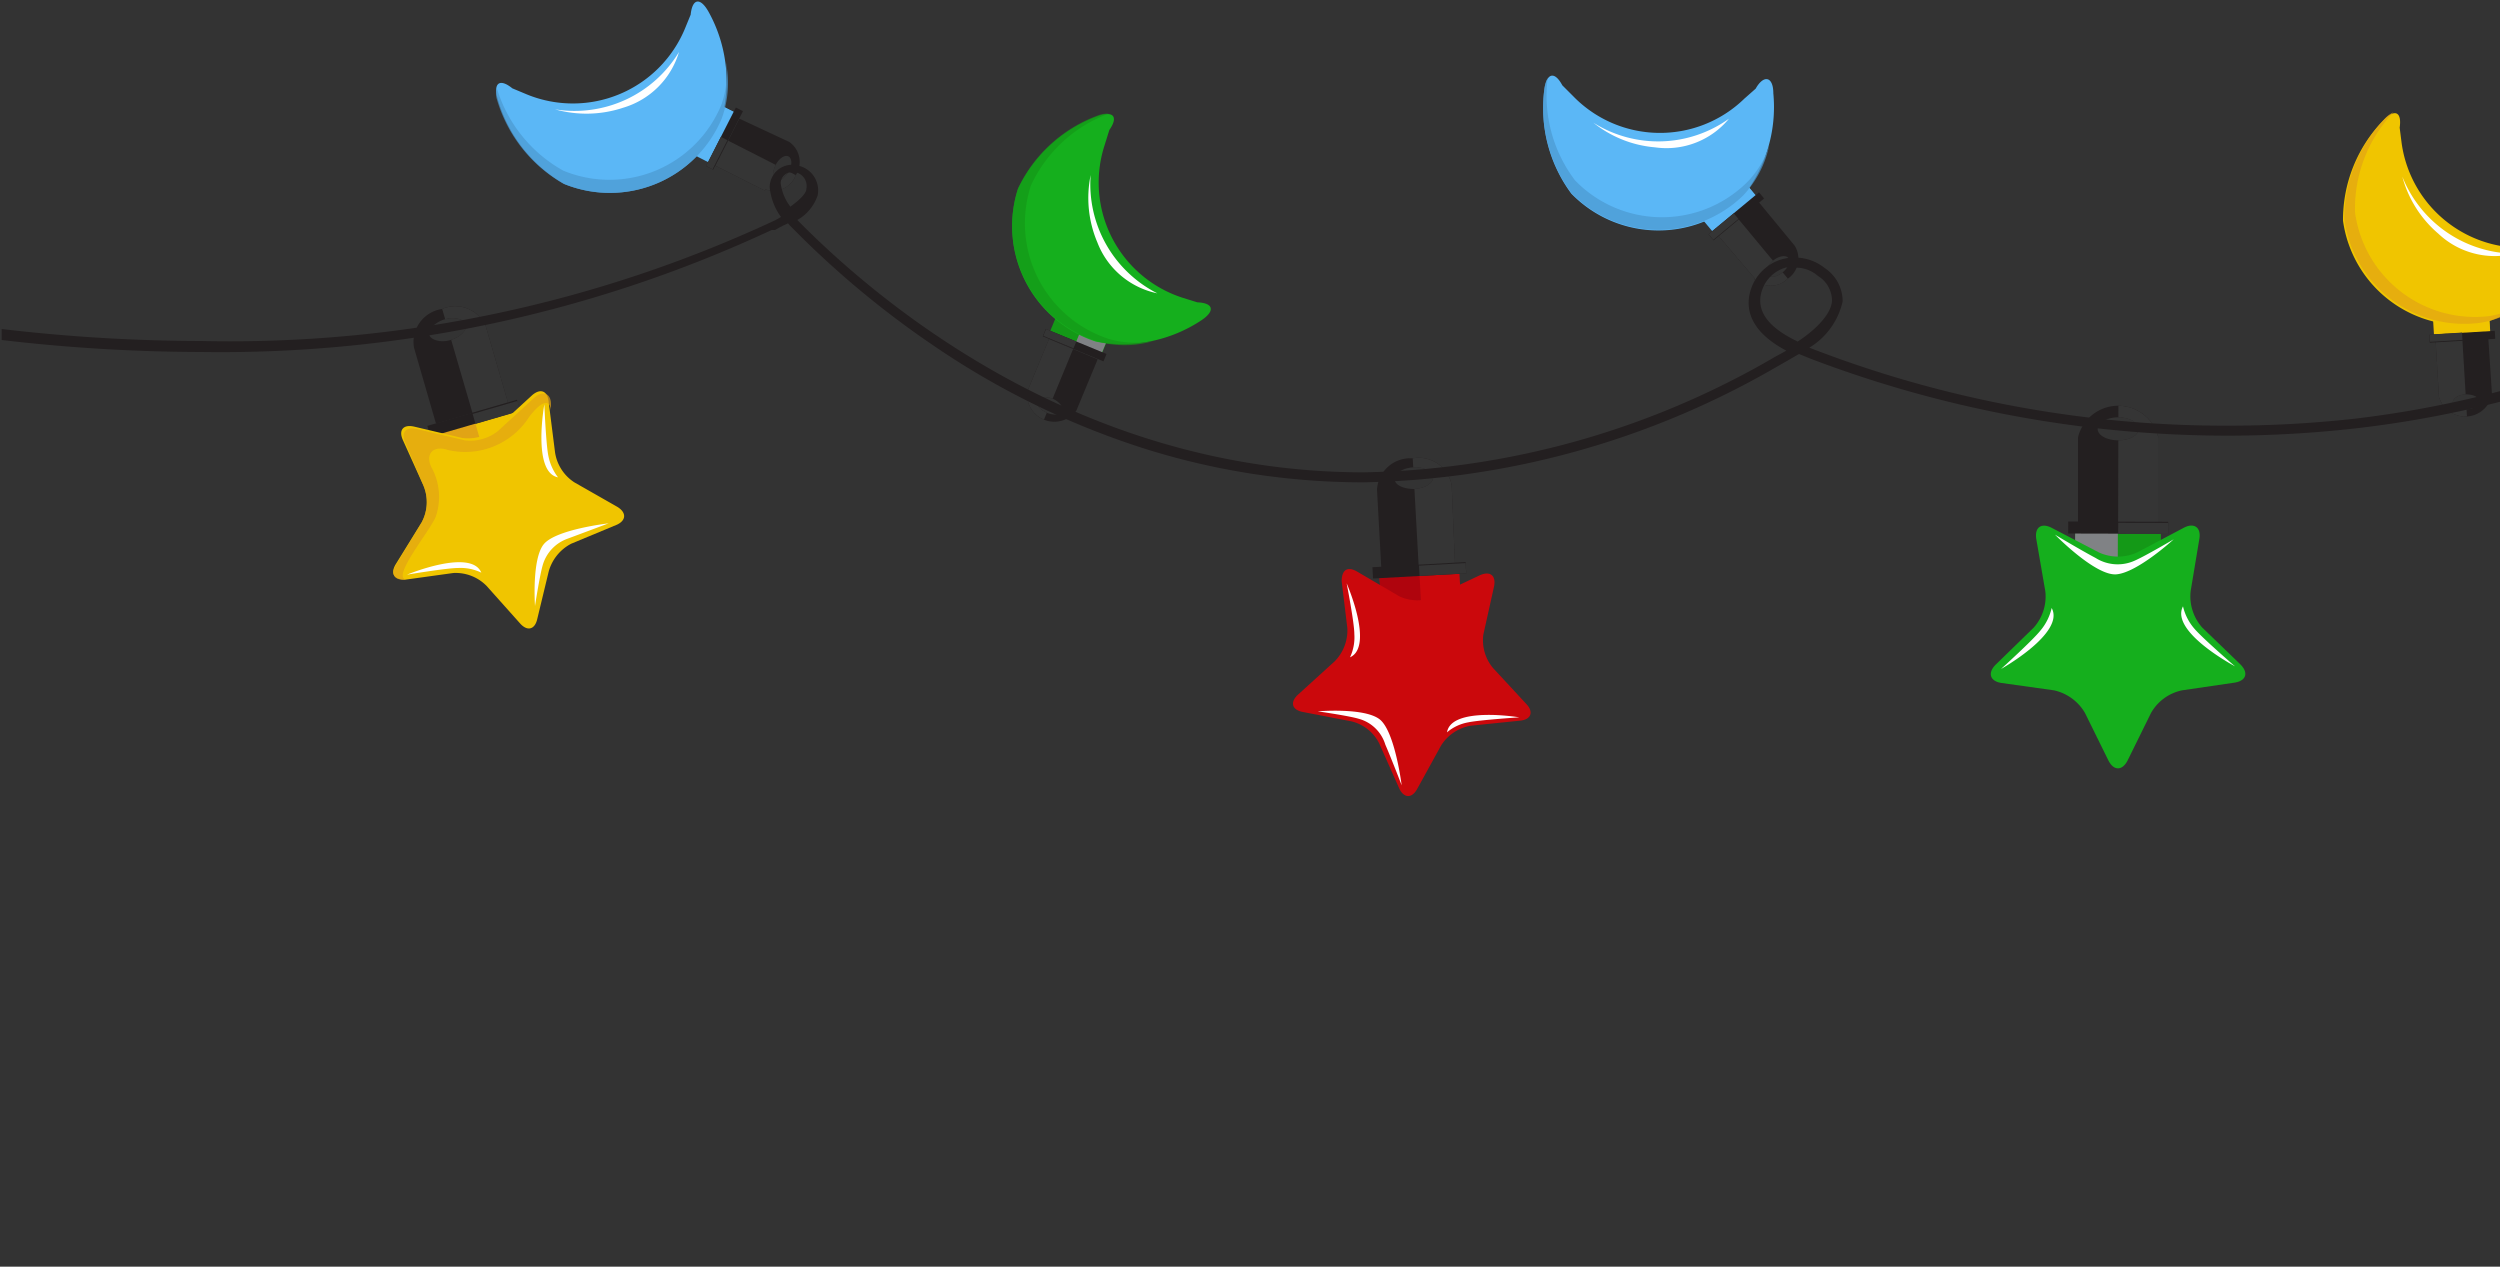 <svg width="75" height="38"  xmlns="http://www.w3.org/2000/svg" xmlns:xlink="http://www.w3.org/1999/xlink" viewBox="0 0 75 38"><rect x="0" y="0" width="75" height="38" fill="#333333" stroke="none"/><defs><style>.cls-1{fill:none;}.cls-2{isolation:isolate;}.cls-10,.cls-3{fill:#149917;}.cls-4{fill:#808285;}.cls-13,.cls-18,.cls-4{mix-blend-mode:multiply;}.cls-5{fill:#231f20;}.cls-6{clip-path:url(#clip-path);}.cls-7{clip-path:url(#clip-path-2);}.cls-8{fill:#353535;}.cls-9{fill:#15af1d;}.cls-10,.cls-16,.cls-21{opacity:0.7;}.cls-11,.cls-25{fill:#fff;}.cls-12,.cls-13{fill:#f0c500;}.cls-14{clip-path:url(#clip-path-3);}.cls-15{clip-path:url(#clip-path-4);}.cls-16,.cls-22{fill:#e1a415;}.cls-17,.cls-18{fill:#5bb7f6;}.cls-19{clip-path:url(#clip-path-5);}.cls-20{clip-path:url(#clip-path-6);}.cls-21{fill:#4c99d1;}.cls-23{clip-path:url(#clip-path-7);}.cls-24{clip-path:url(#clip-path-8);}.cls-25{mix-blend-mode:lighten;}.cls-26{fill:#cb080c;}.cls-27{fill:#af040d;}.cls-28{clip-path:url(#clip-path-9);}.cls-29{clip-path:url(#clip-path-10);}.cls-30{clip-path:url(#clip-path-11);}.cls-31{clip-path:url(#clip-path-12);}.cls-32{clip-path:url(#clip-path-13);}.cls-33{clip-path:url(#clip-path-14);}</style><clipPath id="clip-path" transform="translate(-0.35 -4.44)"><path class="cls-1" d="M31.93,16.4c.2.09.33.25.28.37s-.25.14-.46.05-.33-.25-.28-.36S31.72,16.32,31.93,16.4Zm-.76-.25a.82.82,0,0,0,1.47.61v0h0l.64-1.54-1.46-.61-.64,1.55h0Z"/></clipPath><clipPath id="clip-path-2" transform="translate(-0.35 -4.44)"><rect class="cls-1" x="30.94" y="14.55" width="2.5" height="2.75"/></clipPath><clipPath id="clip-path-3" transform="translate(-0.35 -4.44)"><path class="cls-1" d="M74.32,16.27c.22,0,.4.08.41.2s-.16.24-.39.25-.41-.08-.41-.2S74.09,16.28,74.32,16.27Zm-.79.11a.82.82,0,0,0,1.58-.1v0h0L75,14.6l-1.58.09.1,1.67h0Z"/></clipPath><clipPath id="clip-path-4" transform="translate(-0.35 -4.44)"><rect class="cls-1" x="73.19" y="14.55" width="2" height="2.5"/></clipPath><clipPath id="clip-path-5" transform="translate(-0.35 -4.44)"><path class="cls-1" d="M23.62,9.39c.1-.2.27-.31.38-.26s.13.27,0,.47-.27.31-.38.25S23.52,9.59,23.62,9.39Zm-.31.73a.71.71,0,0,0,.91-.42.73.73,0,0,0-.19-1h0L22.53,8l-.72,1.41,1.49.75h0Z"/></clipPath><clipPath id="clip-path-6" transform="translate(-0.35 -4.44)"><rect class="cls-1" x="21.69" y="7.8" width="2.75" height="2.5"/></clipPath><clipPath id="clip-path-7" transform="translate(-0.35 -4.44)"><path class="cls-1" d="M13.87,14.64c-.3.09-.59,0-.64-.15s.16-.38.46-.47.59,0,.64.15S14.18,14.55,13.87,14.64Zm1.06-.4a1,1,0,0,0-1.32-.53,1,1,0,0,0-.84,1.16v0h0l.66,2.28,2.16-.63-.66-2.27h0Z"/></clipPath><clipPath id="clip-path-8" transform="translate(-0.35 -4.44)"><rect class="cls-1" x="12.44" y="13.3" width="3.25" height="4"/></clipPath><clipPath id="clip-path-9" transform="translate(-0.35 -4.44)"><path class="cls-1" d="M42.78,19.11c-.31,0-.58-.11-.59-.29s.24-.34.56-.36.58.12.59.3S43.1,19.09,42.78,19.11ZM43.9,19a1,1,0,0,0-1.17-.81,1,1,0,0,0-1.07.94v0h0l.13,2.37L44,21.36,43.9,19h0Z"/></clipPath><clipPath id="clip-path-10" transform="translate(-0.35 -4.44)"><rect class="cls-1" x="41.44" y="18.05" width="2.75" height="3.5"/></clipPath><clipPath id="clip-path-11" transform="translate(-0.35 -4.44)"><path class="cls-1" d="M63.9,17.65c-.34,0-.62-.15-.62-.34s.28-.35.62-.35.61.16.61.35S64.24,17.65,63.9,17.65Zm1.2-.09a1.24,1.24,0,0,0-2.41,0v0h0v2.54h2.4V17.59h0Z"/></clipPath><clipPath id="clip-path-12" transform="translate(-0.35 -4.44)"><rect class="cls-1" x="62.44" y="16.55" width="2.75" height="3.75"/></clipPath><clipPath id="clip-path-13" transform="translate(-0.35 -4.44)"><path class="cls-1" d="M53.54,12.26c.17-.14.38-.18.46-.08s0,.29-.17.43-.38.18-.46.08S53.37,12.4,53.54,12.26Zm-.57.55a.72.72,0,0,0,1,0,.73.73,0,0,0,.22-1h0L53.11,10.5l-1.22,1L53,12.8h0Z"/></clipPath><clipPath id="clip-path-14" transform="translate(-0.35 -4.44)"><rect class="cls-1" x="51.69" y="10.3" width="2.75" height="3"/></clipPath></defs><title>2</title><g class="cls-2"><g id="Layer_1" data-name="Layer 1"><rect class="cls-3" x="32.39" y="13.65" width="0.66" height="1.69" transform="translate(6.49 34.76) rotate(-67.57)"/><rect class="cls-4" x="32.78" y="14.23" width="0.66" height="0.84" transform="translate(6.59 35.22) rotate(-67.58)"/><path class="cls-5" d="M31.93,16.4c.2.09.33.25.28.37s-.25.14-.46.05-.33-.25-.28-.36S31.72,16.32,31.93,16.4Zm-.76-.25a.82.82,0,0,0,1.47.61v0h0l.64-1.54-1.46-.61-.64,1.55h0Z" transform="translate(-0.35 -4.44)"/><g class="cls-6"><g class="cls-2"><g class="cls-7"><rect class="cls-8" x="30" y="15.09" width="2.92" height="1.35" transform="translate(4.54 34.39) rotate(-67.58)"/></g></g></g><rect class="cls-5" x="32.47" y="13.82" width="0.24" height="1.97" transform="translate(6.12 34.83) rotate(-67.57)"/><rect class="cls-8" x="32.03" y="14.12" width="0.22" height="0.98" transform="translate(6.03 34.3) rotate(-67.58)"/><path class="cls-9" d="M35.82,13.37a3.63,3.63,0,0,1-2.33-4.58l.14-.45c.28-.4.12-.59-.36-.41a4.29,4.29,0,0,0-2.38,2.18,3.64,3.64,0,0,0,2.34,4.58,4.29,4.29,0,0,0,3.16-.64c.42-.28.37-.52-.12-.54Z" transform="translate(-0.35 -4.44)"/><path class="cls-10" d="M33.62,14.61A3.65,3.65,0,0,1,31.28,10a4.16,4.16,0,0,1,2.33-2.15.83.83,0,0,0-.34.06,4.29,4.29,0,0,0-2.38,2.18,3.64,3.64,0,0,0,2.34,4.58,3,3,0,0,0,1.72,0A2.87,2.87,0,0,1,33.62,14.61Z" transform="translate(-0.35 -4.44)"/><path class="cls-11" d="M33.07,9.69a3.67,3.67,0,0,0,2,3.55,2.46,2.46,0,0,1-1.8-1.53A3.41,3.41,0,0,1,33.07,9.69Z" transform="translate(-0.35 -4.44)"/><rect class="cls-12" x="73.35" y="13.88" width="1.69" height="0.66" transform="translate(-1.06 -0.01) rotate(-3.41)"/><rect class="cls-13" x="74.19" y="13.85" width="0.84" height="0.66" transform="translate(-1.06 0.02) rotate(-3.41)"/><path class="cls-5" d="M74.32,16.27c.22,0,.4.08.41.2s-.16.24-.39.25-.41-.08-.41-.2S74.09,16.28,74.32,16.27Zm-.79.11a.82.82,0,0,0,1.58-.1v0h0L75,14.6l-1.58.09.1,1.67h0Z" transform="translate(-0.35 -4.44)"/><g class="cls-14"><g class="cls-2"><g class="cls-15"><rect class="cls-8" x="72.94" y="14.45" width="1.35" height="2.92" transform="translate(-1.16 -0.04) rotate(-3.41)"/></g></g></g><rect class="cls-5" x="73.23" y="14.43" width="1.97" height="0.24" transform="translate(-1.08 -0.02) rotate(-3.4)"/><rect class="cls-8" x="73.23" y="14.46" width="0.98" height="0.22" transform="translate(-1.08 -0.03) rotate(-3.42)"/><path class="cls-12" d="M76.5,11.84a3.64,3.64,0,0,1-4.1-3.1l-.06-.47c.07-.48-.15-.58-.5-.21a4.29,4.29,0,0,0-1.2,3,3.63,3.63,0,0,0,4.1,3.1,4.3,4.3,0,0,0,2.57-1.95c.26-.44.1-.63-.35-.43Z" transform="translate(-0.35 -4.44)"/><path class="cls-16" d="M75.05,13.92A3.63,3.63,0,0,1,71,10.81a4.22,4.22,0,0,1,1.15-3,.76.76,0,0,0-.27.21,4.29,4.29,0,0,0-1.2,3,3.63,3.63,0,0,0,4.1,3.1,3,3,0,0,0,1.54-.76A2.89,2.89,0,0,1,75.05,13.92Z" transform="translate(-0.35 -4.44)"/><path class="cls-11" d="M72.42,9.74a3.67,3.67,0,0,0,3.36,2.31,2.46,2.46,0,0,1-2.28-.6A3.41,3.41,0,0,1,72.42,9.74Z" transform="translate(-0.35 -4.44)"/><rect class="cls-17" x="20.93" y="8.12" width="1.69" height="0.66" transform="translate(4.02 19.58) rotate(-63.01)"/><rect class="cls-18" x="21.55" y="7.75" width="0.84" height="0.66" transform="translate(4.45 19.54) rotate(-63.01)"/><path class="cls-5" d="M23.62,9.39c.1-.2.27-.31.38-.26s.13.27,0,.47-.27.31-.38.25S23.52,9.59,23.62,9.39Zm-.31.73a.71.71,0,0,0,.91-.42.73.73,0,0,0-.19-1h0L22.53,8l-.72,1.41,1.49.75h0Z" transform="translate(-0.35 -4.44)"/><g class="cls-19"><g class="cls-2"><g class="cls-20"><rect class="cls-8" x="22.28" y="8.35" width="1.35" height="2.92" transform="translate(3.45 21.37) rotate(-63.01)"/></g></g></g><rect class="cls-5" x="21.1" y="8.49" width="1.97" height="0.24" transform="translate(4.04 19.93) rotate(-63.01)"/><rect class="cls-8" x="21.36" y="8.93" width="0.98" height="0.22" transform="translate(3.53 19.96) rotate(-63.01)"/><path class="cls-17" d="M20.91,5.27a3.64,3.64,0,0,1-4.76,2l-.43-.18c-.38-.31-.58-.16-.44.32a4.3,4.3,0,0,0,2,2.55A3.64,3.64,0,0,0,22,8a4.3,4.3,0,0,0-.39-3.2c-.25-.45-.49-.41-.54.08Z" transform="translate(-0.35 -4.44)"/><path class="cls-21" d="M22,7.56a3.63,3.63,0,0,1-4.75,2,4.23,4.23,0,0,1-2-2.49.67.67,0,0,0,0,.33,4.3,4.3,0,0,0,2,2.55A3.64,3.64,0,0,0,22,8a3.08,3.08,0,0,0,.12-1.72A2.72,2.72,0,0,1,22,7.56Z" transform="translate(-0.35 -4.44)"/><path class="cls-11" d="M17,7.72A3.66,3.66,0,0,0,20.72,6a2.48,2.48,0,0,1-1.67,1.67A3.49,3.49,0,0,1,17,7.72Z" transform="translate(-0.35 -4.44)"/><rect class="cls-12" x="13.5" y="16.99" width="2.4" height="0.94" transform="translate(-4.64 0.36) rotate(-16.24)"/><rect class="cls-22" x="13.52" y="17.15" width="1.2" height="0.94" transform="translate(-4.71 0.21) rotate(-16.24)"/><path class="cls-5" d="M13.87,14.64c-.3.09-.59,0-.64-.15s.16-.38.46-.47.59,0,.64.15S14.18,14.55,13.87,14.64Zm1.06-.4a1,1,0,0,0-1.32-.53,1,1,0,0,0-.84,1.16v0h0l.66,2.28,2.16-.63-.66-2.27h0Z" transform="translate(-0.35 -4.44)"/><g class="cls-23"><g class="cls-2"><g class="cls-24"><rect class="cls-8" x="14" y="12.85" width="1.92" height="4.14" transform="translate(-3.92 0.33) rotate(-16.24)"/></g></g></g><rect class="cls-5" x="13.16" y="16.82" width="2.8" height="0.34" transform="translate(-4.52 0.31) rotate(-16.25)"/><rect class="cls-8" x="14.54" y="16.66" width="1.4" height="0.31" transform="translate(-4.44 0.49) rotate(-16.24)"/><path class="cls-12" d="M12.51,21.83c-.33,0-.46-.17-.29-.46L13,20.11A1.28,1.28,0,0,0,13.05,19l-.61-1.35c-.14-.3,0-.49.34-.41l1.44.34a1.33,1.33,0,0,0,1-.28l1.09-1c.25-.22.47-.14.5.2L17,18a1.3,1.3,0,0,0,.58.91l1.28.73c.29.17.28.41,0,.54l-1.37.57a1.34,1.34,0,0,0-.68.84L16.47,23c-.07.33-.3.39-.52.14l-1-1.12a1.3,1.3,0,0,0-1-.39Z" transform="translate(-0.35 -4.44)"/><path class="cls-16" d="M12.51,21.83h.06c-.55,0,.71-1.49.86-1.91a1.84,1.84,0,0,0-.11-1.41c-.24-.42,0-.73.47-.57a2.28,2.28,0,0,0,2.44-1c.56-.72.64-.3.65-.19l0-.18c0-.34-.25-.42-.5-.2l-1.09,1a1.33,1.33,0,0,1-1,.28l-1.44-.34c-.32-.08-.48.11-.34.41L13.05,19A1.28,1.28,0,0,1,13,20.11l-.76,1.26C12.05,21.66,12.18,21.86,12.51,21.83Z" transform="translate(-0.35 -4.44)"/><path class="cls-22" d="M16.88,16.74Z" transform="translate(-0.35 -4.44)"/><path class="cls-25" d="M18.61,20.14l-1.23.46a1.19,1.19,0,0,0-.75.8c-.09.31-.23,1.22-.23,1.22s-.1-1.4.26-1.85S18.61,20.14,18.61,20.14Z" transform="translate(-0.35 -4.44)"/><path class="cls-25" d="M14.79,21.62a1.43,1.43,0,0,0-.7-.14c-.34,0-1.53.2-1.53.2S14.48,20.88,14.79,21.62Z" transform="translate(-0.35 -4.44)"/><path class="cls-25" d="M17.09,18.76a1.55,1.55,0,0,1-.29-.65c-.07-.34-.12-1.54-.12-1.54S16.31,18.61,17.09,18.76Z" transform="translate(-0.35 -4.44)"/><rect class="cls-26" x="41.75" y="21.57" width="2.4" height="0.94" transform="translate(-1.49 -2.06) rotate(-3.14)"/><rect class="cls-27" x="41.75" y="21.61" width="1.2" height="0.94" transform="translate(-1.49 -2.09) rotate(-3.14)"/><path class="cls-5" d="M42.78,19.11c-.31,0-.58-.11-.59-.29s.24-.34.56-.36.58.12.59.3S43.1,19.09,42.78,19.11ZM43.9,19a1,1,0,0,0-1.17-.81,1,1,0,0,0-1.07.94v0h0l.13,2.37L44,21.36,43.9,19h0Z" transform="translate(-0.35 -4.44)"/><g class="cls-28"><g class="cls-2"><g class="cls-29"><rect class="cls-8" x="42.81" y="17.56" width="1.92" height="4.14" transform="translate(-1.36 -2.01) rotate(-3.15)"/></g></g></g><rect class="cls-5" x="41.52" y="21.39" width="2.8" height="0.34" transform="translate(-1.46 -2.06) rotate(-3.15)"/><rect class="cls-8" x="42.92" y="21.38" width="1.4" height="0.31" transform="translate(-1.46 -2.02) rotate(-3.15)"/><path class="cls-26" d="M40.6,21.88c0-.33.16-.46.45-.3l1.28.75a1.28,1.28,0,0,0,1.08,0l1.33-.63c.31-.14.5,0,.43.34l-.32,1.44a1.3,1.3,0,0,0,.29,1l1,1.08c.23.24.14.47-.19.5l-1.47.15a1.31,1.31,0,0,0-.9.6l-.71,1.29c-.16.3-.4.29-.54,0l-.6-1.35a1.26,1.26,0,0,0-.84-.67l-1.45-.28c-.33-.06-.4-.29-.15-.52l1.1-1a1.32,1.32,0,0,0,.38-1Z" transform="translate(-0.35 -4.44)"/><path class="cls-25" d="M42.4,28s-.29-.76-.49-1.22A1.15,1.15,0,0,0,41.1,26c-.31-.09-1.22-.22-1.22-.22s1.4-.12,1.86.24S42.4,28,42.4,28Z" transform="translate(-0.35 -4.44)"/><path class="cls-25" d="M40.85,24.16a1.41,1.41,0,0,0,.13-.7c0-.34-.23-1.52-.23-1.52S41.58,23.83,40.85,24.16Z" transform="translate(-0.35 -4.44)"/><path class="cls-25" d="M43.76,26.41a1.34,1.34,0,0,1,.64-.3c.33-.07,1.53-.15,1.53-.15S43.89,25.62,43.76,26.41Z" transform="translate(-0.35 -4.44)"/><path class="cls-27" d="M45.77,26.16Z" transform="translate(-0.35 -4.44)"/><rect class="cls-3" x="63.39" y="19.51" width="1" height="2.57" transform="translate(42.59 80.19) rotate(-89.86)"/><rect class="cls-4" x="62.74" y="20.15" width="1" height="1.28" transform="translate(41.95 79.54) rotate(-89.86)"/><path class="cls-5" d="M63.9,17.65c-.34,0-.62-.15-.62-.34s.28-.35.62-.35.61.16.61.35S64.24,17.65,63.9,17.65Zm1.2-.09a1.24,1.24,0,0,0-2.41,0v0h0v2.54h2.4V17.59h0Z" transform="translate(-0.35 -4.44)"/><g class="cls-30"><g class="cls-2"><g class="cls-31"><rect class="cls-8" x="62.71" y="17.24" width="4.44" height="2.06" transform="translate(46.15 78.7) rotate(-89.86)"/></g></g></g><rect class="cls-5" x="63.71" y="18.78" width="0.36" height="3" transform="translate(43.11 79.67) rotate(-89.86)"/><rect class="cls-8" x="64.47" y="19.55" width="0.33" height="1.5" transform="translate(43.85 80.44) rotate(-89.87)"/><path class="cls-9" d="M67.56,24.37c.26.26.17.5-.18.55l-1.57.23a1.4,1.4,0,0,0-.93.68l-.7,1.42c-.16.32-.42.32-.58,0l-.7-1.42a1.43,1.43,0,0,0-.93-.68l-1.57-.22c-.35-.05-.43-.3-.18-.55l1.14-1.11a1.4,1.4,0,0,0,.35-1.09l-.27-1.56c-.06-.36.15-.51.47-.34l1.4.73a1.38,1.38,0,0,0,1.16,0l1.4-.74c.31-.16.52,0,.46.34l-.26,1.56a1.41,1.41,0,0,0,.35,1.1Z" transform="translate(-0.35 -4.44)"/><path class="cls-25" d="M62,20.48s.75.45,1.22.7a1.24,1.24,0,0,0,1.17.08c.32-.14,1.17-.64,1.17-.64s-1.09,1-1.72,1.05S62,20.48,62,20.48Z" transform="translate(-0.35 -4.44)"/><path class="cls-25" d="M65.84,22.63a1.56,1.56,0,0,0,.35.68c.24.28,1.21,1.12,1.21,1.12S65.44,23.39,65.84,22.63Z" transform="translate(-0.35 -4.44)"/><path class="cls-25" d="M61.9,22.68a1.6,1.6,0,0,1-.34.68c-.23.29-1.18,1.15-1.18,1.15S62.31,23.43,61.9,22.68Z" transform="translate(-0.35 -4.44)"/><rect class="cls-17" x="51.38" y="10.34" width="1.69" height="0.66" transform="translate(4.87 31.36) rotate(-39.68)"/><rect class="cls-18" x="52.12" y="10.07" width="0.84" height="0.66" transform="translate(5.11 31.49) rotate(-39.67)"/><path class="cls-5" d="M53.54,12.26c.17-.14.38-.18.46-.08s0,.29-.17.43-.38.18-.46.08S53.37,12.4,53.54,12.26Zm-.57.55a.72.72,0,0,0,1,0,.73.73,0,0,0,.22-1h0L53.11,10.5l-1.22,1L53,12.8h0Z" transform="translate(-0.35 -4.44)"/><g class="cls-32"><g class="cls-2"><g class="cls-33"><rect class="cls-8" x="52.08" y="10.92" width="1.35" height="2.92" transform="translate(3.9 32.09) rotate(-39.68)"/></g></g></g><rect class="cls-5" x="51.45" y="10.81" width="1.97" height="0.24" transform="translate(4.75 31.55) rotate(-39.67)"/><rect class="cls-8" x="51.56" y="11.13" width="0.98" height="0.22" transform="translate(4.47 31.38) rotate(-39.68)"/><path class="cls-17" d="M52.68,7.4a3.63,3.63,0,0,1-5.14-.08L47.22,7c-.23-.43-.47-.38-.54.13a4.3,4.3,0,0,0,.81,3.12,3.65,3.65,0,0,0,5.15.08,4.32,4.32,0,0,0,.91-3.09c0-.51-.29-.57-.53-.14Z" transform="translate(-0.35 -4.44)"/><path class="cls-21" d="M52.74,9.93a3.63,3.63,0,0,1-5.14-.08,4.21,4.21,0,0,1-.82-3.07.92.92,0,0,0-.1.33,4.3,4.3,0,0,0,.81,3.12,3.65,3.65,0,0,0,5.15.08,3.14,3.14,0,0,0,.79-1.52A2.76,2.76,0,0,1,52.74,9.93Z" transform="translate(-0.35 -4.44)"/><path class="cls-11" d="M48.15,8.12A3.65,3.65,0,0,0,52.22,8,2.43,2.43,0,0,1,50,8.86,3.41,3.41,0,0,1,48.15,8.12Z" transform="translate(-0.35 -4.44)"/><path class="cls-5" d="M83.22,12.94A32,32,0,0,1,71,17a34.34,34.34,0,0,1-3.81.21,34.41,34.41,0,0,1-12.56-2.34,2.18,2.18,0,0,0,1-1.39,1.2,1.2,0,0,0-.54-1,1.44,1.44,0,0,0-1.29-.26,1.39,1.39,0,0,0-.92.89c-.17.51-.11,1.23,1.06,1.85l-.33.18a25.32,25.32,0,0,1-12.34,3.47c-8.69,0-14.77-5.3-17-7.57l0,0a1.34,1.34,0,0,0,.61-.74.76.76,0,0,0-.54-.88.68.68,0,0,0-.62.09.69.69,0,0,0-.28.54,1.81,1.81,0,0,0,.34.9l-.16.09A38.64,38.64,0,0,1,6.4,14.67a51.88,51.88,0,0,1-6-.36c0,.11,0,.22,0,.33A52.09,52.09,0,0,0,6.4,15a39.1,39.1,0,0,0,17.1-3.66h0l.05,0,.05,0,.16-.09.1-.05.13-.06.06.07.22.22a27.92,27.92,0,0,0,4.06,3.36,24.24,24.24,0,0,0,6.39,3.12,21.81,21.81,0,0,0,6.53,1,25.59,25.59,0,0,0,12.34-3.43h0l.35-.2.38-.22.37.15h0a35.2,35.2,0,0,0,12.52,2.3,34.52,34.52,0,0,0,3.82-.22,32.44,32.44,0,0,0,12.12-3.91C83.19,13.23,83.21,13.08,83.22,12.94Zm-59.45-3a.33.33,0,0,1,.14-.27.3.3,0,0,1,.18-.06l.13,0a.42.42,0,0,1,.32.5c0,.1-.12.27-.48.53A1.46,1.46,0,0,1,23.77,9.93Zm30.52,4.75c-.91-.43-1.28-.94-1.08-1.54a1.06,1.06,0,0,1,.7-.68,1.13,1.13,0,0,1,.3,0,1,1,0,0,1,.68.25.87.87,0,0,1,.42.75C55.27,14,54.51,14.54,54.29,14.68Z" transform="translate(-0.35 -4.44)"/></g></g></svg>